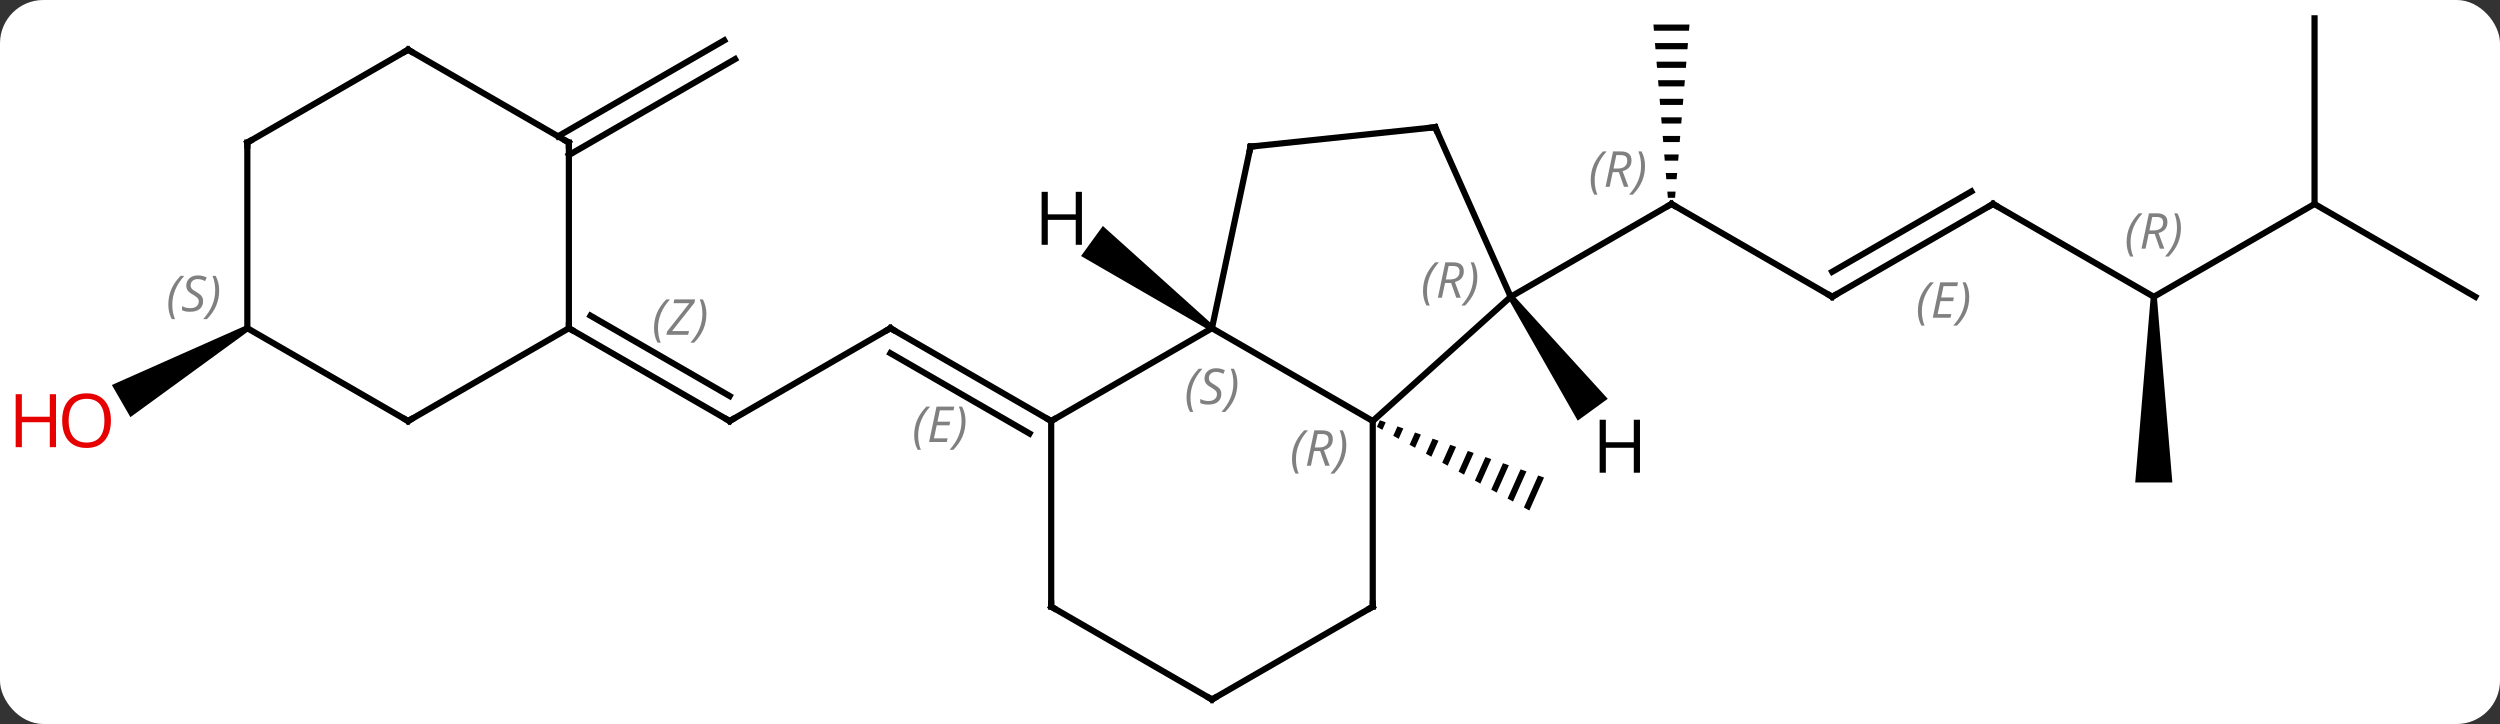 <svg width="404" viewBox="0 0 404 117" style="fill-opacity:1; color-rendering:auto; color-interpolation:auto; text-rendering:auto; stroke:black; stroke-linecap:square; stroke-miterlimit:10; shape-rendering:auto; stroke-opacity:1; fill:black; stroke-dasharray:none; font-weight:normal; stroke-width:1; font-family:'Open Sans'; font-style:normal; stroke-linejoin:miter; font-size:12; stroke-dashoffset:0; image-rendering:auto;" height="117" class="cas-substance-image" xmlns:xlink="http://www.w3.org/1999/xlink" xmlns="http://www.w3.org/2000/svg"><rect x="0" y="0" width="404" height="117" fill="#333333" stroke="none"/><svg class="cas-substance-single-component"><rect y="0" x="0" width="404" stroke="none" ry="7" rx="7" height="117" fill="white" class="cas-substance-group"/><svg y="0" x="0" width="404" viewBox="0 0 404 117" style="fill:black;" height="117" class="cas-substance-single-component-image"><svg><g><g transform="translate(207,58)" style="text-rendering:geometricPrecision; color-rendering:optimizeQuality; color-interpolation:linearRGB; stroke-linecap:butt; image-rendering:optimizeQuality;"><path style="stroke:none;" d="M15.985 9.912 L15.511 10.977 L15.511 10.977 L16.39 11.46 L16.39 11.46 L16.933 10.242 L16.933 10.242 L15.985 9.912 ZM18.827 10.903 L18.15 12.426 L19.029 12.909 L19.029 12.909 L19.775 11.234 L19.775 11.234 L18.827 10.903 ZM21.67 11.895 L20.789 13.874 L21.669 14.357 L21.669 14.357 L22.617 12.226 L21.67 11.895 ZM24.512 12.887 L23.428 15.323 L23.428 15.323 L24.308 15.806 L25.46 13.217 L25.46 13.217 L24.512 12.887 ZM27.355 13.879 L26.067 16.772 L26.067 16.772 L26.947 17.255 L26.947 17.255 L28.302 14.209 L28.302 14.209 L27.355 13.879 ZM30.197 14.87 L28.706 18.22 L29.586 18.703 L29.586 18.703 L31.145 15.201 L31.145 15.201 L30.197 14.87 ZM33.04 15.862 L31.345 19.669 L31.345 19.669 L32.225 20.152 L33.987 16.193 L33.987 16.193 L33.04 15.862 ZM35.882 16.854 L33.984 21.118 L33.984 21.118 L34.864 21.601 L36.83 17.185 L35.882 16.854 ZM38.724 17.846 L36.623 22.566 L37.503 23.049 L37.503 23.049 L39.672 18.177 L38.724 17.846 ZM41.567 18.838 L39.262 24.015 L39.262 24.015 L40.142 24.498 L40.142 24.498 L42.514 19.168 L41.567 18.838 Z"/><line y2="-10.038" y1="-25.038" x2="89.088" x1="63.108" style="fill:none;"/><path style="stroke:none;" d="M60.191 -54.038 L60.275 -53.038 L65.941 -53.038 L66.025 -54.038 ZM60.441 -51.038 L60.525 -50.038 L65.691 -50.038 L65.775 -51.038 ZM60.691 -48.038 L60.775 -47.038 L65.441 -47.038 L65.525 -48.038 ZM60.941 -45.038 L61.025 -44.038 L65.191 -44.038 L65.275 -45.038 ZM61.191 -42.038 L61.275 -41.038 L64.941 -41.038 L65.025 -42.038 ZM61.441 -39.038 L61.525 -38.038 L64.691 -38.038 L64.775 -39.038 ZM61.691 -36.038 L61.775 -35.038 L64.441 -35.038 L64.525 -36.038 ZM61.941 -33.038 L62.025 -32.038 L64.191 -32.038 L64.275 -33.038 ZM62.191 -30.038 L62.275 -29.038 L63.941 -29.038 L64.025 -30.038 ZM62.441 -27.038 L62.525 -26.038 L63.691 -26.038 L63.775 -27.038 Z"/><line y2="-10.038" y1="-25.038" x2="37.128" x1="63.108" style="fill:none;"/><line y2="-25.038" y1="-10.038" x2="115.071" x1="89.088" style="fill:none;"/><line y2="-27.059" y1="-14.079" x2="111.571" x1="89.088" style="fill:none;"/></g><g transform="translate(207,58)" style="stroke-linecap:butt; font-size:8.4px; fill:gray; text-rendering:geometricPrecision; image-rendering:optimizeQuality; color-rendering:optimizeQuality; font-family:'Open Sans'; font-style:italic; stroke:gray; color-interpolation:linearRGB;"><path style="stroke:none;" d="M102.932 -7.713 Q102.932 -9.042 103.401 -10.167 Q103.869 -11.292 104.901 -12.37 L105.51 -12.37 Q104.541 -11.307 104.057 -10.135 Q103.572 -8.963 103.572 -7.729 Q103.572 -6.401 104.01 -5.385 L103.494 -5.385 Q102.932 -6.417 102.932 -7.713 ZM108.195 -6.651 L105.336 -6.651 L106.539 -12.37 L109.414 -12.37 L109.289 -11.76 L107.07 -11.76 L106.695 -9.932 L108.742 -9.932 L108.632 -9.338 L106.57 -9.338 L106.117 -7.245 L108.336 -7.245 L108.195 -6.651 ZM111.227 -10.026 Q111.227 -8.698 110.75 -7.565 Q110.273 -6.432 109.258 -5.385 L108.648 -5.385 Q110.586 -7.542 110.586 -10.026 Q110.586 -11.354 110.148 -12.37 L110.664 -12.37 Q111.227 -11.307 111.227 -10.026 Z"/><line y2="-10.038" y1="-25.038" x2="141.051" x1="115.071" style="fill:none; stroke:black;"/><line y2="-25.038" y1="-10.038" x2="167.031" x1="141.051" style="fill:none; stroke:black;"/><path style="fill:black; stroke:none;" d="M140.551 -10.038 L141.551 -10.038 L144.051 19.962 L138.051 19.962 Z"/><line y2="-55.038" y1="-25.038" x2="167.031" x1="167.031" style="fill:none; stroke:black;"/><line y2="-10.038" y1="-25.038" x2="193.014" x1="167.031" style="fill:none; stroke:black;"/><line y2="10.038" y1="-4.962" x2="-89.088" x1="-63.108" style="fill:none; stroke:black;"/><line y2="10.038" y1="-4.962" x2="-37.128" x1="-63.108" style="fill:none; stroke:black;"/><line y2="12.059" y1="-0.92" x2="-40.628" x1="-63.108" style="fill:none; stroke:black;"/><path style="stroke:none;" d="M-59.266 12.362 Q-59.266 11.034 -58.797 9.909 Q-58.328 8.784 -57.297 7.706 L-56.687 7.706 Q-57.656 8.768 -58.141 9.94 Q-58.625 11.112 -58.625 12.347 Q-58.625 13.675 -58.187 14.69 L-58.703 14.69 Q-59.266 13.659 -59.266 12.362 ZM-54.002 13.425 L-56.862 13.425 L-55.658 7.706 L-52.783 7.706 L-52.908 8.315 L-55.127 8.315 L-55.502 10.143 L-53.455 10.143 L-53.565 10.737 L-55.627 10.737 L-56.08 12.831 L-53.862 12.831 L-54.002 13.425 ZM-50.971 10.05 Q-50.971 11.378 -51.447 12.511 Q-51.924 13.643 -52.94 14.69 L-53.549 14.69 Q-51.611 12.534 -51.611 10.05 Q-51.611 8.722 -52.049 7.706 L-51.533 7.706 Q-50.971 8.768 -50.971 10.05 Z"/><line y2="-4.962" y1="10.038" x2="-115.071" x1="-89.088" style="fill:none; stroke:black;"/><line y2="-6.983" y1="5.997" x2="-111.571" x1="-89.088" style="fill:none; stroke:black;"/><path style="stroke:none;" d="M-101.309 -4.958 Q-101.309 -6.287 -100.84 -7.412 Q-100.371 -8.537 -99.34 -9.615 L-98.731 -9.615 Q-99.7 -8.552 -100.184 -7.38 Q-100.668 -6.208 -100.668 -4.974 Q-100.668 -3.646 -100.231 -2.63 L-100.746 -2.63 Q-101.309 -3.662 -101.309 -4.958 ZM-95.796 -3.896 L-99.311 -3.896 L-99.202 -4.427 L-95.593 -9.005 L-98.155 -9.005 L-98.03 -9.615 L-94.671 -9.615 L-94.78 -9.068 L-98.389 -4.505 L-95.655 -4.505 L-95.796 -3.896 ZM-92.851 -7.271 Q-92.851 -5.943 -93.327 -4.81 Q-93.804 -3.677 -94.819 -2.63 L-95.429 -2.63 Q-93.491 -4.787 -93.491 -7.271 Q-93.491 -8.599 -93.929 -9.615 L-93.413 -9.615 Q-92.851 -8.552 -92.851 -7.271 Z"/><line y2="-35.972" y1="-51.478" x2="-116.821" x1="-89.963" style="fill:none; stroke:black;"/><line y2="-32.941" y1="-48.446" x2="-115.071" x1="-88.213" style="fill:none; stroke:black;"/><path style="fill:black; stroke:none;" d="M-167.281 -5.395 L-166.781 -4.529 L-185.926 9.41 L-188.926 4.214 Z"/><line y2="-4.962" y1="10.038" x2="-11.148" x1="14.835" style="fill:none; stroke:black;"/><line y2="-10.038" y1="10.038" x2="37.128" x1="14.835" style="fill:none; stroke:black;"/><line y2="40.038" y1="10.038" x2="14.835" x1="14.835" style="fill:none; stroke:black;"/><line y2="10.038" y1="-4.962" x2="-37.128" x1="-11.148" style="fill:none; stroke:black;"/><line y2="-34.308" y1="-4.962" x2="-4.911" x1="-11.148" style="fill:none; stroke:black;"/><line y2="-37.443" y1="-10.038" x2="24.927" x1="37.128" style="fill:none; stroke:black;"/><line y2="55.038" y1="40.038" x2="-11.148" x1="14.835" style="fill:none; stroke:black;"/><line y2="40.038" y1="10.038" x2="-37.128" x1="-37.128" style="fill:none; stroke:black;"/><line y2="-37.443" y1="-34.308" x2="24.927" x1="-4.911" style="fill:none; stroke:black;"/><line y2="40.038" y1="55.038" x2="-37.128" x1="-11.148" style="fill:none; stroke:black;"/><line y2="-34.962" y1="-4.962" x2="-115.071" x1="-115.071" style="fill:none; stroke:black;"/><line y2="10.038" y1="-4.962" x2="-141.051" x1="-115.071" style="fill:none; stroke:black;"/><line y2="-49.962" y1="-34.962" x2="-141.051" x1="-115.071" style="fill:none; stroke:black;"/><line y2="-4.962" y1="10.038" x2="-167.031" x1="-141.051" style="fill:none; stroke:black;"/><line y2="-34.962" y1="-49.962" x2="-167.031" x1="-141.051" style="fill:none; stroke:black;"/><line y2="-34.962" y1="-4.962" x2="-167.031" x1="-167.031" style="fill:none; stroke:black;"/><path style="fill:black; stroke:none;" d="M-10.854 -5.367 L-11.442 -4.558 L-32.306 -16.626 L-28.779 -21.48 Z"/><path style="fill:black; stroke:none;" d="M36.724 -9.744 L37.532 -10.332 L52.812 6.447 L47.958 9.974 Z"/><path style="fill:none; stroke-miterlimit:5; stroke:black;" d="M63.541 -24.788 L63.108 -25.038 L62.675 -24.788"/><path style="stroke-miterlimit:5; stroke:none;" d="M50.059 -28.874 Q50.059 -30.202 50.528 -31.327 Q50.997 -32.452 52.028 -33.53 L52.637 -33.53 Q51.669 -32.468 51.184 -31.296 Q50.7 -30.124 50.7 -28.89 Q50.7 -27.561 51.137 -26.546 L50.622 -26.546 Q50.059 -27.577 50.059 -28.874 ZM53.619 -30.186 L53.119 -27.811 L52.463 -27.811 L53.666 -33.53 L54.916 -33.53 Q56.651 -33.53 56.651 -32.093 Q56.651 -30.733 55.213 -30.343 L56.151 -27.811 L55.432 -27.811 L54.604 -30.186 L53.619 -30.186 ZM54.197 -32.937 Q53.807 -31.015 53.744 -30.765 L54.401 -30.765 Q55.151 -30.765 55.557 -31.093 Q55.963 -31.421 55.963 -32.046 Q55.963 -32.515 55.705 -32.726 Q55.447 -32.937 54.854 -32.937 L54.197 -32.937 ZM58.837 -31.186 Q58.837 -29.858 58.36 -28.726 Q57.883 -27.593 56.868 -26.546 L56.258 -26.546 Q58.196 -28.702 58.196 -31.186 Q58.196 -32.515 57.758 -33.53 L58.274 -33.53 Q58.837 -32.468 58.837 -31.186 Z"/><path style="fill:none; stroke-miterlimit:5; stroke:black;" d="M88.655 -10.288 L89.088 -10.038 L89.521 -10.288"/><path style="fill:none; stroke-miterlimit:5; stroke:black;" d="M114.638 -24.788 L115.071 -25.038 L115.504 -24.788"/><path style="stroke-miterlimit:5; stroke:none;" d="M136.662 -18.874 Q136.662 -20.202 137.131 -21.327 Q137.6 -22.452 138.631 -23.53 L139.24 -23.53 Q138.272 -22.468 137.787 -21.296 Q137.303 -20.124 137.303 -18.89 Q137.303 -17.561 137.74 -16.546 L137.225 -16.546 Q136.662 -17.577 136.662 -18.874 ZM140.222 -20.186 L139.722 -17.811 L139.066 -17.811 L140.269 -23.53 L141.519 -23.53 Q143.254 -23.53 143.254 -22.093 Q143.254 -20.733 141.816 -20.343 L142.754 -17.811 L142.035 -17.811 L141.207 -20.186 L140.222 -20.186 ZM140.801 -22.936 Q140.41 -21.015 140.347 -20.765 L141.004 -20.765 Q141.754 -20.765 142.16 -21.093 Q142.566 -21.421 142.566 -22.046 Q142.566 -22.515 142.308 -22.726 Q142.051 -22.936 141.457 -22.936 L140.801 -22.936 ZM145.44 -21.186 Q145.44 -19.858 144.963 -18.726 Q144.487 -17.593 143.471 -16.546 L142.862 -16.546 Q144.799 -18.702 144.799 -21.186 Q144.799 -22.515 144.362 -23.53 L144.877 -23.53 Q145.44 -22.468 145.44 -21.186 Z"/><path style="fill:none; stroke-miterlimit:5; stroke:black;" d="M-63.541 -4.712 L-63.108 -4.962 L-62.675 -4.712"/><path style="fill:none; stroke-miterlimit:5; stroke:black;" d="M-88.655 9.788 L-89.088 10.038 L-89.521 9.788"/></g><g transform="translate(207,58)" style="stroke-linecap:butt; fill:rgb(230,0,0); text-rendering:geometricPrecision; color-rendering:optimizeQuality; image-rendering:optimizeQuality; font-family:'Open Sans'; stroke:rgb(230,0,0); color-interpolation:linearRGB; stroke-miterlimit:5;"><path style="stroke:none;" d="M-189.077 9.968 Q-189.077 12.03 -190.116 13.21 Q-191.155 14.39 -192.998 14.39 Q-194.889 14.39 -195.92 13.226 Q-196.952 12.061 -196.952 9.952 Q-196.952 7.858 -195.92 6.71 Q-194.889 5.561 -192.998 5.561 Q-191.139 5.561 -190.108 6.733 Q-189.077 7.905 -189.077 9.968 ZM-195.905 9.968 Q-195.905 11.702 -195.162 12.608 Q-194.42 13.515 -192.998 13.515 Q-191.577 13.515 -190.85 12.616 Q-190.123 11.718 -190.123 9.968 Q-190.123 8.233 -190.85 7.343 Q-191.577 6.452 -192.998 6.452 Q-194.42 6.452 -195.162 7.351 Q-195.905 8.249 -195.905 9.968 Z"/><path style="stroke:none;" d="M-197.952 14.265 L-198.952 14.265 L-198.952 10.233 L-203.467 10.233 L-203.467 14.265 L-204.467 14.265 L-204.467 5.702 L-203.467 5.702 L-203.467 9.343 L-198.952 9.343 L-198.952 5.702 L-197.952 5.702 L-197.952 14.265 Z"/></g><g transform="translate(207,58)" style="stroke-linecap:butt; font-size:8.4px; fill:gray; text-rendering:geometricPrecision; image-rendering:optimizeQuality; color-rendering:optimizeQuality; font-family:'Open Sans'; font-style:italic; stroke:gray; color-interpolation:linearRGB; stroke-miterlimit:5;"><path style="stroke:none;" d="M1.786 16.202 Q1.786 14.874 2.255 13.749 Q2.724 12.624 3.755 11.546 L4.364 11.546 Q3.396 12.608 2.911 13.78 Q2.427 14.952 2.427 16.187 Q2.427 17.515 2.864 18.53 L2.349 18.53 Q1.786 17.499 1.786 16.202 ZM5.346 14.89 L4.846 17.265 L4.19 17.265 L5.393 11.546 L6.643 11.546 Q8.377 11.546 8.377 12.983 Q8.377 14.343 6.94 14.733 L7.878 17.265 L7.159 17.265 L6.331 14.89 L5.346 14.89 ZM5.924 12.14 Q5.534 14.062 5.471 14.312 L6.128 14.312 Q6.878 14.312 7.284 13.983 Q7.69 13.655 7.69 13.03 Q7.69 12.562 7.432 12.351 Q7.174 12.14 6.581 12.14 L5.924 12.14 ZM10.563 13.89 Q10.563 15.218 10.087 16.351 Q9.61 17.483 8.595 18.53 L7.985 18.53 Q9.923 16.374 9.923 13.89 Q9.923 12.562 9.485 11.546 L10.001 11.546 Q10.563 12.608 10.563 13.89 Z"/><path style="stroke:none;" d="M-15.256 6.241 Q-15.256 4.913 -14.787 3.788 Q-14.319 2.663 -13.287 1.585 L-12.678 1.585 Q-13.647 2.647 -14.131 3.819 Q-14.616 4.991 -14.616 6.226 Q-14.616 7.554 -14.178 8.569 L-14.694 8.569 Q-15.256 7.538 -15.256 6.241 ZM-9.634 5.647 Q-9.634 6.476 -10.181 6.929 Q-10.727 7.382 -11.727 7.382 Q-12.134 7.382 -12.446 7.327 Q-12.759 7.272 -13.04 7.132 L-13.04 6.476 Q-12.415 6.804 -11.712 6.804 Q-11.087 6.804 -10.712 6.507 Q-10.337 6.21 -10.337 5.694 Q-10.337 5.382 -10.54 5.155 Q-10.743 4.929 -11.306 4.601 Q-11.899 4.272 -12.126 3.944 Q-12.352 3.616 -12.352 3.163 Q-12.352 2.429 -11.837 1.968 Q-11.321 1.507 -10.477 1.507 Q-10.102 1.507 -9.767 1.585 Q-9.431 1.663 -9.056 1.835 L-9.321 2.429 Q-9.571 2.272 -9.892 2.186 Q-10.212 2.1 -10.477 2.1 Q-11.009 2.1 -11.329 2.374 Q-11.649 2.647 -11.649 3.116 Q-11.649 3.319 -11.579 3.468 Q-11.509 3.616 -11.368 3.749 Q-11.227 3.882 -10.806 4.132 Q-10.243 4.476 -10.04 4.671 Q-9.837 4.866 -9.735 5.101 Q-9.634 5.335 -9.634 5.647 ZM-7.039 3.929 Q-7.039 5.257 -7.516 6.39 Q-7.992 7.522 -9.008 8.569 L-9.617 8.569 Q-7.68 6.413 -7.68 3.929 Q-7.68 2.6 -8.117 1.585 L-7.602 1.585 Q-7.039 2.647 -7.039 3.929 Z"/><path style="stroke:none;" d="M22.958 -10.953 Q22.958 -12.281 23.427 -13.406 Q23.895 -14.531 24.927 -15.609 L25.536 -15.609 Q24.567 -14.546 24.083 -13.375 Q23.598 -12.203 23.598 -10.968 Q23.598 -9.64 24.036 -8.625 L23.52 -8.625 Q22.958 -9.656 22.958 -10.953 ZM26.518 -12.265 L26.018 -9.89 L25.362 -9.89 L26.565 -15.609 L27.815 -15.609 Q29.549 -15.609 29.549 -14.171 Q29.549 -12.812 28.112 -12.421 L29.049 -9.89 L28.33 -9.89 L27.502 -12.265 L26.518 -12.265 ZM27.096 -15.015 Q26.705 -13.093 26.643 -12.843 L27.299 -12.843 Q28.049 -12.843 28.455 -13.171 Q28.862 -13.5 28.862 -14.125 Q28.862 -14.593 28.604 -14.804 Q28.346 -15.015 27.752 -15.015 L27.096 -15.015 ZM31.735 -13.265 Q31.735 -11.937 31.259 -10.804 Q30.782 -9.671 29.766 -8.625 L29.157 -8.625 Q31.095 -10.781 31.095 -13.265 Q31.095 -14.593 30.657 -15.609 L31.173 -15.609 Q31.735 -14.546 31.735 -13.265 Z"/><path style="fill:none; stroke:black;" d="M14.835 39.538 L14.835 40.038 L14.402 40.288"/><path style="fill:none; stroke:black;" d="M-37.561 9.788 L-37.128 10.038 L-36.695 9.788"/><path style="fill:none; stroke:black;" d="M-5.015 -33.819 L-4.911 -34.308 L-4.414 -34.36"/><path style="fill:none; stroke:black;" d="M25.13 -36.986 L24.927 -37.443 L24.43 -37.391"/><path style="fill:none; stroke:black;" d="M-10.715 54.788 L-11.148 55.038 L-11.581 54.788"/><path style="fill:none; stroke:black;" d="M-37.128 39.538 L-37.128 40.038 L-36.695 40.288"/><path style="fill:none; stroke:black;" d="M-114.638 -4.712 L-115.071 -4.962 L-115.071 -5.462"/><path style="fill:none; stroke:black;" d="M-115.071 -34.462 L-115.071 -34.962 L-115.504 -35.212"/><path style="fill:none; stroke:black;" d="M-140.618 9.788 L-141.051 10.038 L-141.484 9.788"/><path style="fill:none; stroke:black;" d="M-140.618 -49.712 L-141.051 -49.962 L-141.484 -49.712"/><path style="stroke:none;" d="M-179.8 -8.759 Q-179.8 -10.087 -179.331 -11.212 Q-178.862 -12.337 -177.831 -13.415 L-177.222 -13.415 Q-178.19 -12.352 -178.675 -11.181 Q-179.159 -10.009 -179.159 -8.774 Q-179.159 -7.446 -178.722 -6.431 L-179.237 -6.431 Q-179.8 -7.462 -179.8 -8.759 ZM-174.177 -9.352 Q-174.177 -8.524 -174.724 -8.071 Q-175.271 -7.618 -176.271 -7.618 Q-176.677 -7.618 -176.99 -7.673 Q-177.302 -7.728 -177.583 -7.868 L-177.583 -8.524 Q-176.958 -8.196 -176.255 -8.196 Q-175.63 -8.196 -175.255 -8.493 Q-174.88 -8.79 -174.88 -9.306 Q-174.88 -9.618 -175.083 -9.845 Q-175.287 -10.071 -175.849 -10.399 Q-176.443 -10.727 -176.669 -11.056 Q-176.896 -11.384 -176.896 -11.837 Q-176.896 -12.571 -176.38 -13.032 Q-175.865 -13.493 -175.021 -13.493 Q-174.646 -13.493 -174.31 -13.415 Q-173.974 -13.337 -173.599 -13.165 L-173.865 -12.571 Q-174.115 -12.727 -174.435 -12.813 Q-174.755 -12.899 -175.021 -12.899 Q-175.552 -12.899 -175.873 -12.626 Q-176.193 -12.352 -176.193 -11.884 Q-176.193 -11.681 -176.123 -11.532 Q-176.052 -11.384 -175.912 -11.251 Q-175.771 -11.118 -175.349 -10.868 Q-174.787 -10.524 -174.583 -10.329 Q-174.38 -10.134 -174.279 -9.899 Q-174.177 -9.665 -174.177 -9.352 ZM-171.583 -11.071 Q-171.583 -9.743 -172.059 -8.61 Q-172.536 -7.478 -173.552 -6.431 L-174.161 -6.431 Q-172.223 -8.587 -172.223 -11.071 Q-172.223 -12.399 -172.661 -13.415 L-172.145 -13.415 Q-171.583 -12.352 -171.583 -11.071 Z"/><path style="fill:none; stroke:black;" d="M-166.598 -35.212 L-167.031 -34.962 L-167.031 -34.462"/></g><g transform="translate(207,58)" style="stroke-linecap:butt; text-rendering:geometricPrecision; color-rendering:optimizeQuality; image-rendering:optimizeQuality; font-family:'Open Sans'; color-interpolation:linearRGB; stroke-miterlimit:5;"><path style="stroke:none;" d="M-32.16 -18.44 L-33.16 -18.44 L-33.16 -22.471 L-37.676 -22.471 L-37.676 -18.44 L-38.676 -18.44 L-38.676 -27.002 L-37.676 -27.002 L-37.676 -23.362 L-33.16 -23.362 L-33.16 -27.002 L-32.16 -27.002 L-32.16 -18.44 Z"/><path style="stroke:none;" d="M58.02 18.391 L57.02 18.391 L57.02 14.36 L52.504 14.36 L52.504 18.391 L51.504 18.391 L51.504 9.829 L52.504 9.829 L52.504 13.469 L57.02 13.469 L57.02 9.829 L58.02 9.829 L58.02 18.391 Z"/></g></g></svg></svg></svg></svg>